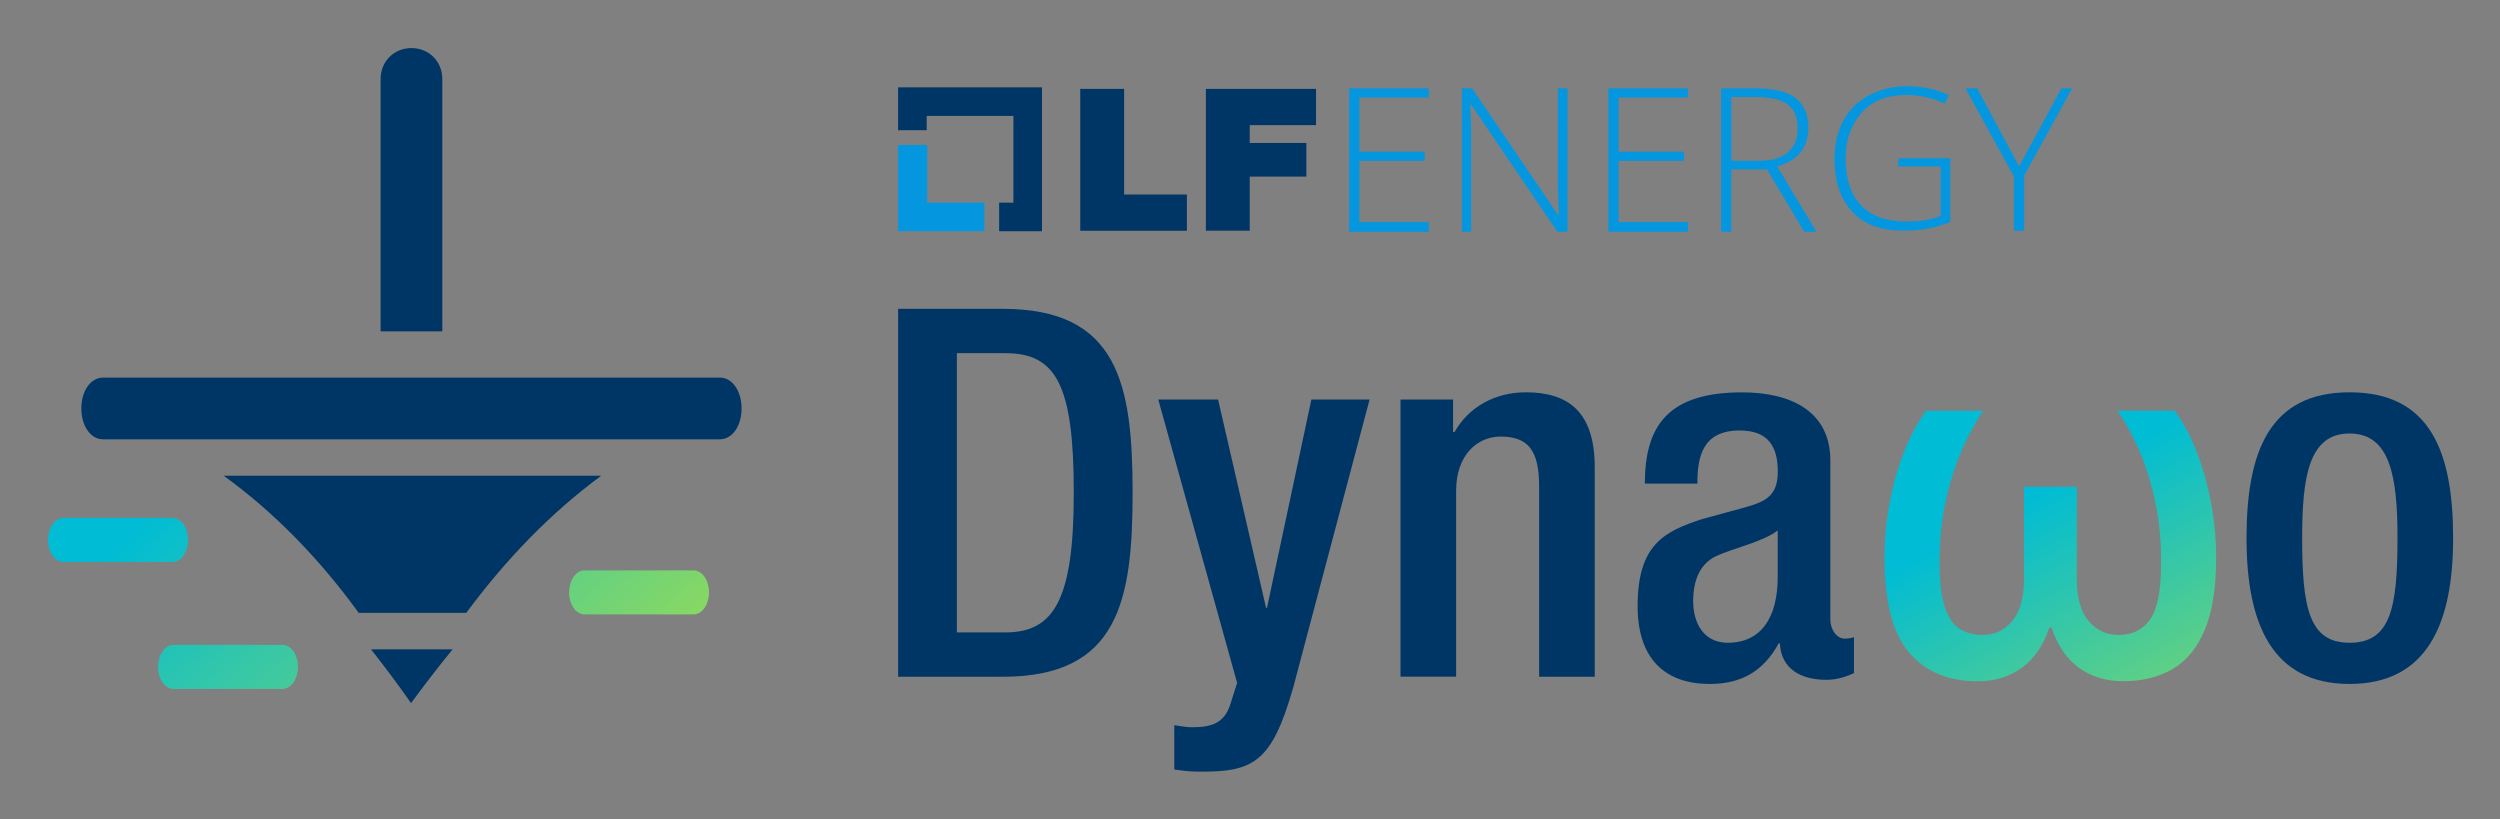 <svg xmlns="http://www.w3.org/2000/svg" role="img" xmlns:xlink="http://www.w3.org/1999/xlink" viewBox="-7.20 -7.20 374.40 122.65"><rect x="-7.20" y="-7.20" width="374.40" height="122.65" fill="#808080" stroke="none"/><title>Dynaωo logo</title><defs><linearGradient id="linear-gradient" x1="337.86" x2="296.07" y1="145.66" y2="67.73" gradientUnits="userSpaceOnUse"><stop offset="0" stop-color="#fff100"/><stop offset="1" stop-color="#00bcd4"/></linearGradient><linearGradient id="linear-gradient-2" x1="132.68" x2="50.23" y1="130.83" y2="38.79" xlink:href="#linear-gradient"/><linearGradient id="linear-gradient-3" x1="92.98" x2="10.53" y1="166.39" y2="74.35" xlink:href="#linear-gradient"/><linearGradient id="linear-gradient-4" x1="93.29" x2="10.84" y1="166.12" y2="74.07" xlink:href="#linear-gradient"/><style>.cls-2{fill:#003666}.cls-3{fill:#0496de}</style></defs><path d="M131.66 23.15v-8.64h-4.36v12.92h12.92v-4.28h-8.56z" class="cls-3"/><path d="M148.85 5.88H127.3v6.42h4.28v-2.14h12.99v12.99h-2.14v4.28h6.42V5.88z" class="cls-2"/><path d="M154.58 6.11h6.57v15.82h9.4v5.43h-15.97V6.11zm18.8 0h16.51v5.43h-9.93v2.67h8.48v5.04h-8.48v8.1h-6.57V6.11z" class="cls-2"/><path d="M206.77 27.5h-11.92V6.03h11.92v1.38h-10.39v8.1h9.78v1.38h-9.78v9.17h10.39v1.45zm20.79 0h-1.53L213.12 8.47h-.15c.15 2.29.15 3.97.15 5.12V27.5h-1.38V6.03h1.53l12.91 19.03h.08c-.08-1.76-.15-3.44-.15-5.04V6.03h1.45V27.5zm18.03 0h-11.92V6.03h11.92v1.38H235.2v8.1h9.78v1.38h-9.78v9.17h10.39v1.45zm6.49-9.32v9.32h-1.53V6.03h5.2c2.67 0 4.66.46 5.96 1.45 1.3.99 1.91 2.45 1.91 4.43 0 1.45-.38 2.67-1.15 3.67s-1.91 1.68-3.52 2.14l5.88 9.78H263l-5.58-9.32h-5.35zm0-1.3h4.13c1.83 0 3.29-.38 4.28-1.22.99-.84 1.53-1.99 1.53-3.59s-.46-2.83-1.45-3.59-2.6-1.15-4.89-1.15h-3.59v9.55zM277 16.5h7.87v9.55c-2.06.84-4.36 1.3-6.95 1.3-3.36 0-5.96-.92-7.72-2.83s-2.67-4.51-2.67-7.95c0-2.14.46-4.05 1.3-5.65.92-1.68 2.14-2.9 3.82-3.82s3.59-1.38 5.73-1.38c2.29 0 4.43.46 6.27 1.3l-.61 1.3c-1.83-.84-3.74-1.3-5.73-1.3-2.83 0-5.04.84-6.65 2.6-1.6 1.76-2.45 4.05-2.45 6.88 0 3.13.76 5.5 2.37 7.11 1.53 1.6 3.82 2.37 6.88 2.37 1.99 0 3.59-.31 4.97-.84v-7.41h-6.34v-1.22h-.08zm18.18 1.22l6.34-11.69h1.6l-7.18 13.07v8.25h-1.53v-8.1l-7.26-13.22h1.76l6.27 11.69z" class="cls-3"/><path d="M127.3 39.05h15.67c17.29 0 19.45 11.27 19.45 27.55s-2.16 27.55-19.45 27.55H127.3v-55.1zm8.8 48.46h7.25c7.25 0 10.26-4.78 10.26-20.91s-2.62-20.91-10.26-20.91h-7.25v41.83zm39.12-34.88l7.18 31.18h.15l6.64-31.18h8.72l-11.42 43.06c-3.24 11.34-5.94 12.81-14.51 12.66-1.08 0-2.24-.15-3.32-.31v-6.64c.93.15 1.78.31 2.7.31 2.86 0 4.71-.62 5.63-3.24l1.08-3.4-11.81-42.44h8.95zm27.32 0h7.87v4.86h.23c2.08-3.7 6.02-5.94 10.65-5.94 6.33 0 10.34 2.86 10.34 11.27v31.33h-8.33V65.67c0-5.4-1.62-7.49-5.79-7.49-3.4 0-6.64 2.7-6.64 8.1v27.86h-8.33V52.62zm64.36 32.88c0 1.54.93 2.93 2.16 2.93.54 0 1.08-.08 1.39-.23v5.4c-1 .46-2.47 1-4.09 1-3.7 0-6.79-1.47-7.02-5.48h-.15c-2.24 4.09-5.48 6.1-10.34 6.1-6.64 0-10.8-3.7-10.8-11.65 0-9.26 4.01-11.19 9.65-13.04l6.48-1.77c3.01-.85 4.86-1.7 4.86-5.33s-1.31-6.17-5.71-6.17c-5.56 0-6.33 3.94-6.33 7.95h-7.87c0-8.8 3.63-13.66 14.58-13.66 7.33 0 13.2 2.86 13.2 10.19v23.77zm-7.87-13.27c-2.16 1.7-6.79 2.7-9.26 3.86-2.39 1.16-3.4 3.63-3.4 6.71 0 3.47 1.7 6.25 5.17 6.25 5.02 0 7.49-3.78 7.49-9.88v-6.95z" class="cls-2"/><path fill="url(#linear-gradient)" d="M304.17 92.83c-1.85-1.33-3.22-3.34-4.13-6.03h-.34c-.9 2.69-2.29 4.7-4.14 6.03-1.86 1.33-4.06 2-6.59 2-4.4 0-7.82-1.44-10.27-4.31-2.45-2.88-3.67-7.6-3.67-14.19 0-2.84.26-5.63.79-8.37.53-2.74 1.26-5.29 2.2-7.65.94-2.36 2.03-4.36 3.26-5.99h8.52c-2.11 3.14-3.72 6.63-4.84 10.47-1.12 3.84-1.68 7.69-1.68 11.53v1.05c0 2.61.25 4.69.74 6.24.49 1.54 1.21 2.64 2.17 3.3.95.65 2.12.98 3.5.98 1.81 0 3.3-.7 4.47-2.09s1.75-3.47 1.75-6.24V65.69h7.91v13.87c0 2.76.59 4.84 1.77 6.24 1.18 1.39 2.67 2.09 4.48 2.09 2.06 0 3.64-.77 4.73-2.32s1.64-4.28 1.64-8.2v-1.02c0-3.87-.55-7.72-1.66-11.57s-2.73-7.33-4.86-10.47h8.55c1.23 1.63 2.31 3.63 3.24 5.99.93 2.36 1.66 4.92 2.19 7.67s.79 5.55.79 8.38c0 4.45-.56 8.02-1.68 10.72-1.12 2.7-2.72 4.67-4.8 5.9s-4.57 1.85-7.46 1.85c-2.54 0-4.73-.67-6.58-2z"/><path d="M344.67 51.55c12.12 0 15.51 8.95 15.51 21.84s-3.94 21.84-15.51 21.84-15.43-8.95-15.43-21.84 3.4-21.84 15.43-21.84zm0 37.51c6.1 0 7.18-5.09 7.18-15.67 0-9.18-1.08-15.67-7.18-15.67s-7.1 6.48-7.1 15.67c0 10.57 1.08 15.67 7.1 15.67z" class="cls-2"/><path d="M48.36 90.04c2.07 2.62 4.07 5.3 6 8.06 2.01-2.74 4.08-5.43 6.23-8.06H48.36zM54.42 0C51.8 0 49.8 2 49.8 4.62v37.8h9.24V4.62c0-2.62-2-4.62-4.62-4.62zm-7.9 84.58h16.11c5.81-7.84 12.45-14.81 20.2-20.53H26.31c7.68 5.57 14.37 12.5 20.21 20.53zm54.11-35.23H8.21c-1.83 0-3.23 2-3.23 4.62s1.4 4.62 3.23 4.62H100.63c1.83 0 3.23-2 3.23-4.62s-1.4-4.62-3.23-4.62z" class="cls-2"/><path fill="url(#linear-gradient-2)" d="M96.68 78.22H80.33c-.61 0-1.2.35-1.63.97-.43.62-.67 1.46-.67 2.33 0 1.82 1.03 3.29 2.3 3.29h16.35c1.27 0 2.3-1.47 2.3-3.29 0-.87-.24-1.71-.67-2.33-.43-.62-1.02-.97-1.63-.97z"/><path fill="url(#linear-gradient-3)" d="M35.12 89.38H18.77c-1.27 0-2.3 1.47-2.3 3.29s1.03 3.29 2.3 3.3h16.35c.61 0 1.2-.35 1.63-.97.43-.62.67-1.46.67-2.33 0-1.82-1.03-3.29-2.3-3.29z"/><path fill="url(#linear-gradient-4)" d="M20.96 73.67c0-.87-.24-1.71-.67-2.33s-1.02-.97-1.63-.97H2.3c-1.27 0-2.3 1.48-2.3 3.3 0 1.82 1.03 3.29 2.3 3.29h16.35c1.27 0 2.3-1.47 2.3-3.29z"/></svg>
